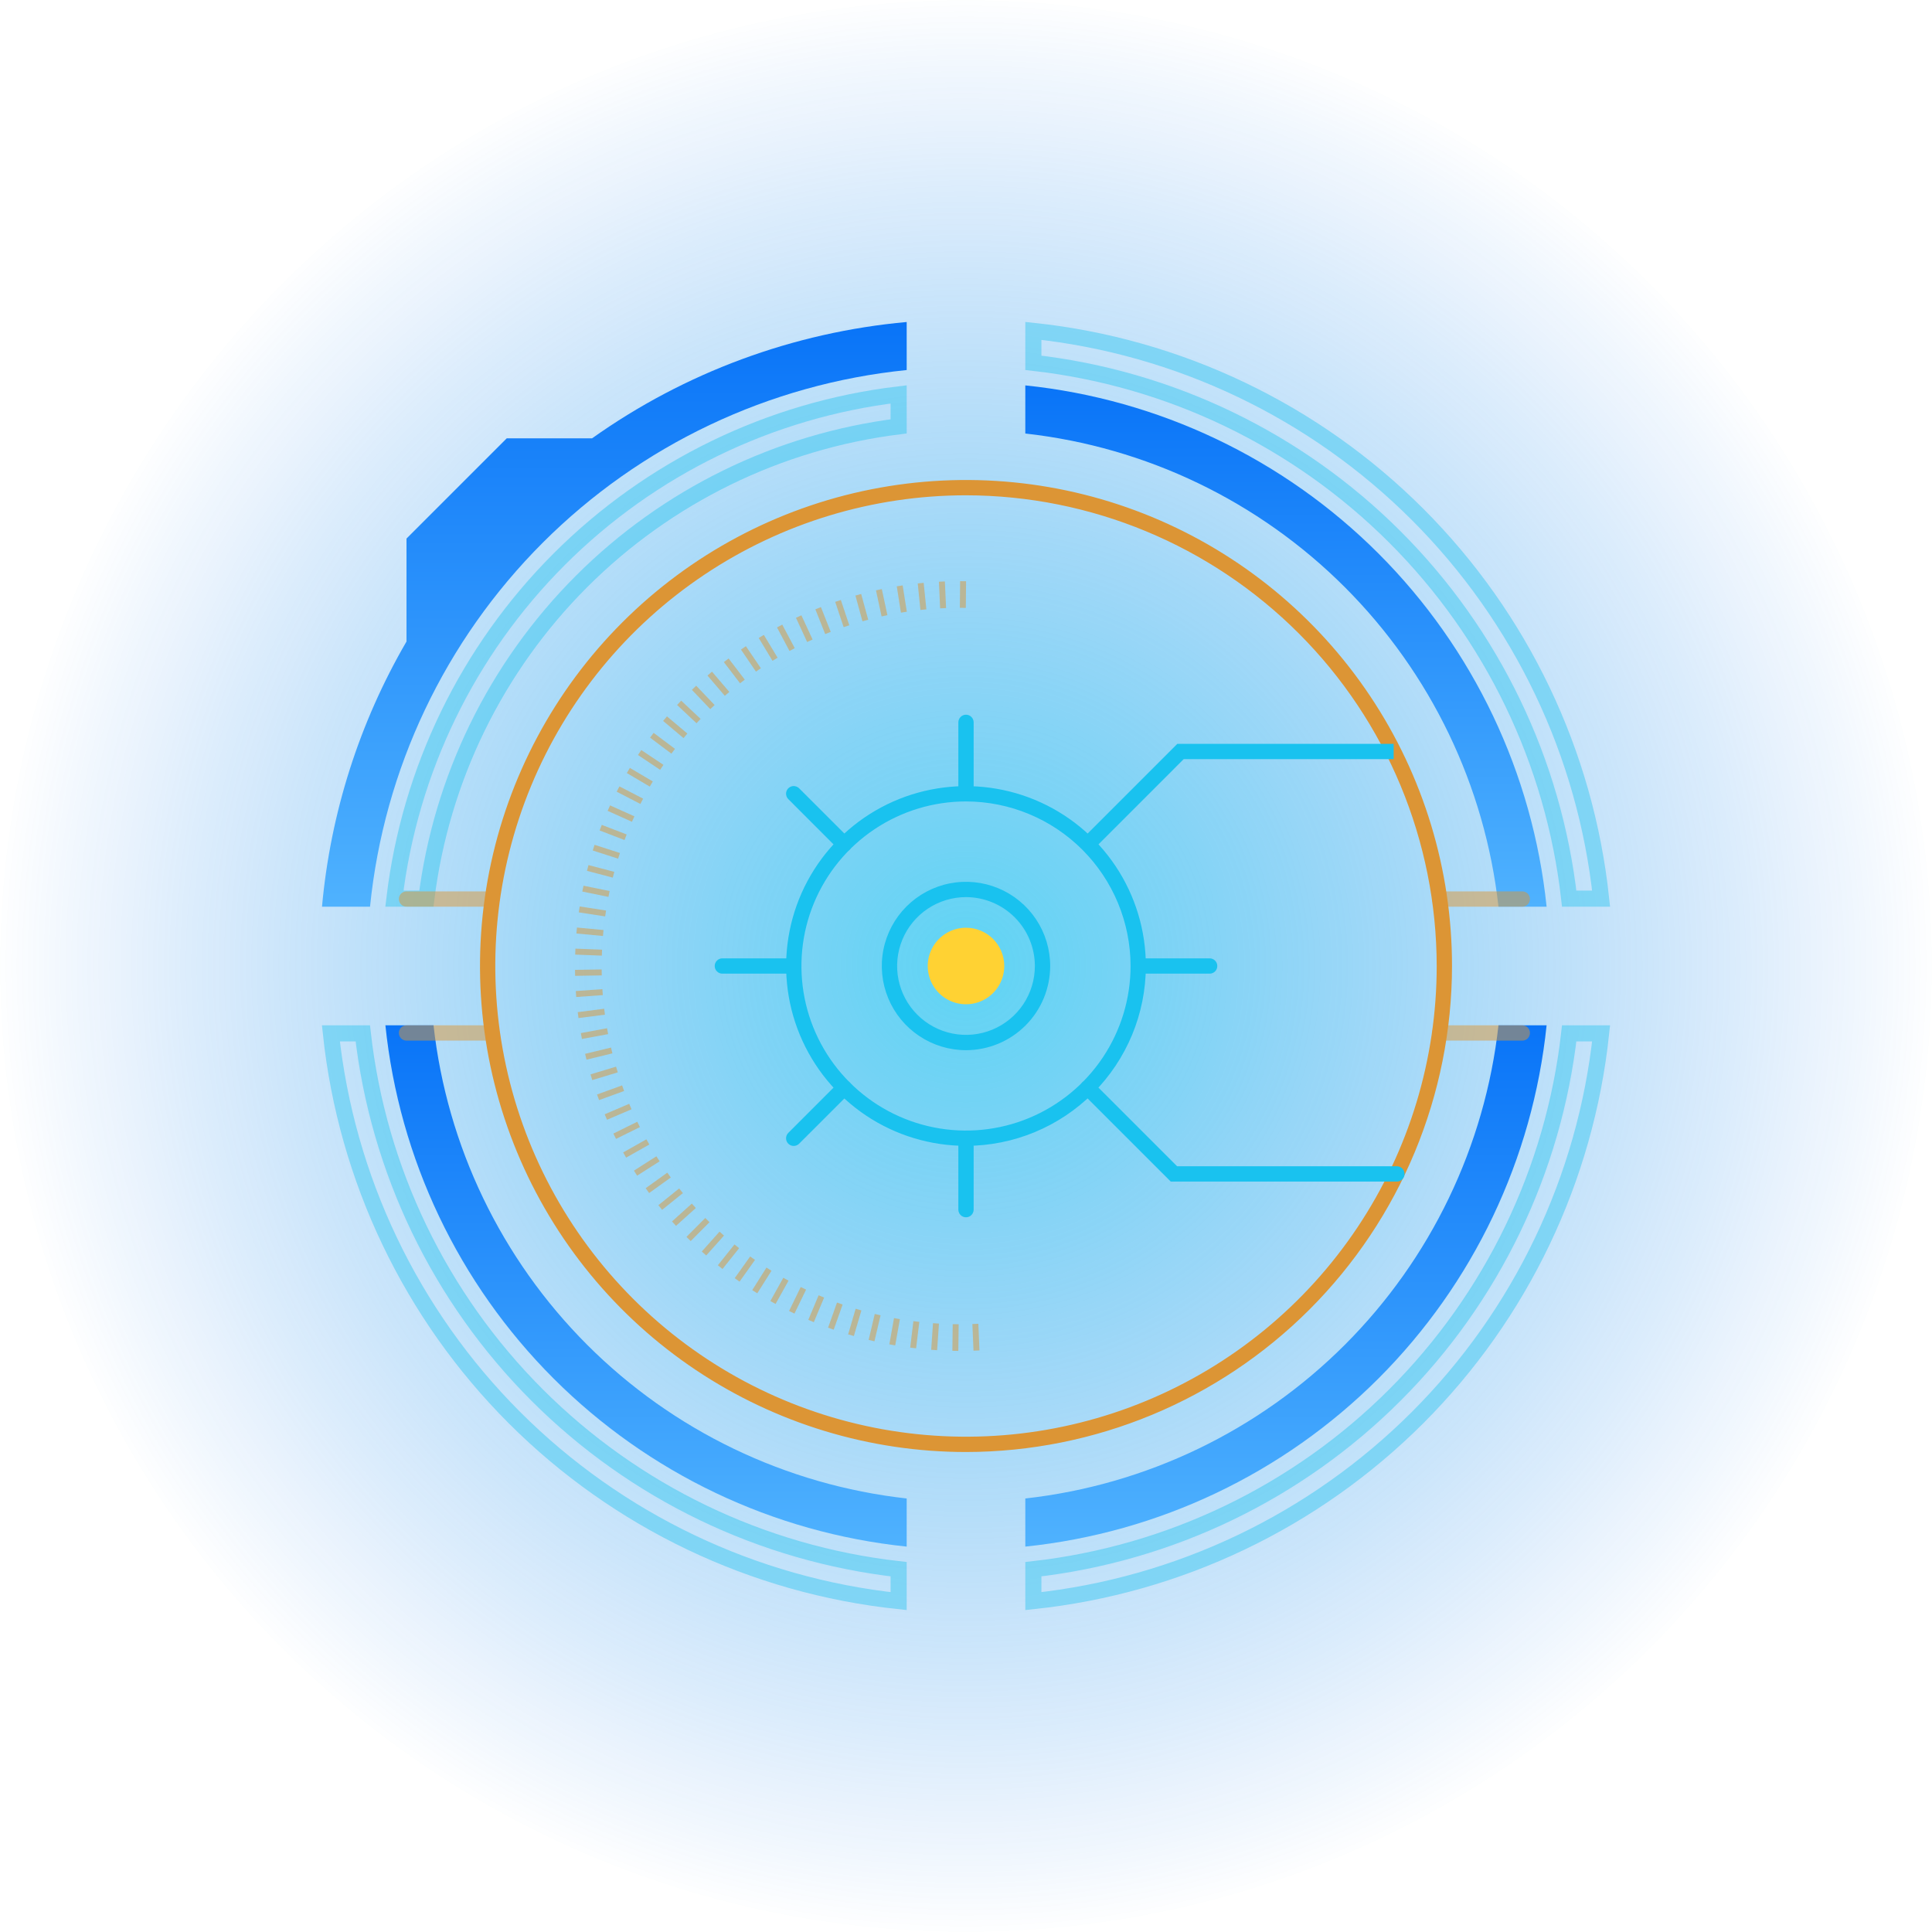 <svg width="120" height="120" viewBox="0 0 120 120" fill="none" xmlns="http://www.w3.org/2000/svg">
<circle opacity="0.7" cx="60" cy="60" r="60" fill="url(#paint0_radial_1_25)"/>
<path d="M56.316 96.062V93.073C48.81 92.235 41.812 88.869 36.471 83.529C31.131 78.188 27.765 71.19 26.927 63.684H23.938C24.798 71.978 28.485 79.723 34.381 85.619C40.277 91.515 48.022 95.202 56.316 96.062Z" fill="url(#paint1_linear_1_25)"/>
<path d="M55.816 99.448C46.797 98.49 38.372 94.47 31.951 88.049C25.53 81.628 21.51 73.203 20.552 64.184H22.534C23.494 72.675 27.307 80.595 33.356 86.644C39.405 92.693 47.325 96.505 55.816 97.466V99.448Z" stroke="#19C2EF" stroke-opacity="0.4"/>
<path d="M96.062 63.684H93.073C92.235 71.19 88.869 78.188 83.529 83.529C78.188 88.869 71.19 92.235 63.684 93.073V96.062C71.978 95.202 79.723 91.515 85.619 85.619C91.515 79.723 95.202 71.978 96.062 63.684Z" fill="url(#paint2_linear_1_25)"/>
<path d="M86.644 86.644C92.693 80.595 96.505 72.675 97.466 64.184H99.448C98.49 73.203 94.47 81.628 88.049 88.049C81.628 94.47 73.203 98.49 64.184 99.448V97.466C72.675 96.505 80.595 92.693 86.644 86.644Z" stroke="#19C2EF" stroke-opacity="0.4"/>
<path d="M64.184 20.552C73.203 21.51 81.628 25.53 88.049 31.951C94.47 38.372 98.49 46.797 99.448 55.816H97.466C96.505 47.325 92.693 39.405 86.644 33.356C80.595 27.308 72.675 23.495 64.184 22.535V20.552Z" stroke="#19C2EF" stroke-opacity="0.4"/>
<path d="M63.684 23.938V26.927C71.19 27.765 78.188 31.131 83.529 36.471C88.869 41.812 92.235 48.81 93.073 56.316H96.062C95.202 48.022 91.515 40.277 85.619 34.381C79.723 28.485 71.978 24.798 63.684 23.938Z" fill="url(#paint3_linear_1_25)"/>
<path d="M24.497 55.816C25.448 47.845 29.05 40.418 34.734 34.735C40.418 29.051 47.845 25.448 55.816 24.497V26.483C48.365 27.415 41.433 30.802 36.118 36.118C30.802 41.433 27.415 48.366 26.483 55.816H24.497Z" stroke="#19C2EF" stroke-opacity="0.4"/>
<g filter="url(#filter0_d_1_25)">
<path d="M60 90.187C54.03 90.187 48.193 88.416 43.229 85.1C38.265 81.783 34.396 77.068 32.111 71.552C29.826 66.036 29.229 59.967 30.393 54.111C31.558 48.255 34.433 42.877 38.655 38.655C42.876 34.433 48.255 31.558 54.111 30.393C59.967 29.229 66.036 29.826 71.552 32.111C77.068 34.396 81.782 38.265 85.099 43.229C88.416 48.193 90.187 54.03 90.187 60C90.178 68.003 86.994 75.676 81.335 81.335C75.676 86.995 68.003 90.178 60 90.187ZM60 30.764C54.218 30.764 48.565 32.478 43.757 35.691C38.949 38.904 35.202 43.469 32.989 48.812C30.776 54.154 30.197 60.032 31.326 65.704C32.453 71.375 35.238 76.584 39.327 80.673C43.415 84.762 48.625 87.546 54.296 88.674C59.967 89.802 65.846 89.224 71.188 87.011C76.53 84.798 81.096 81.051 84.309 76.243C87.521 71.435 89.236 65.782 89.236 60C89.227 52.249 86.144 44.818 80.663 39.337C75.182 33.856 67.751 30.773 60 30.764Z" fill="#DC9535"/>
</g>
<path d="M60 71.171C57.791 71.171 55.631 70.516 53.794 69.289C51.956 68.061 50.524 66.316 49.679 64.275C48.833 62.234 48.612 59.988 49.043 57.821C49.474 55.654 50.538 53.663 52.101 52.1C53.663 50.538 55.654 49.474 57.821 49.043C59.988 48.612 62.234 48.833 64.275 49.679C66.317 50.525 68.061 51.956 69.289 53.794C70.516 55.631 71.171 57.791 71.171 60C71.168 62.962 69.99 65.802 67.896 67.896C65.801 69.99 62.962 71.168 60 71.171ZM60 49.779C57.978 49.779 56.002 50.379 54.322 51.502C52.641 52.625 51.331 54.221 50.557 56.089C49.783 57.956 49.581 60.011 49.975 61.994C50.37 63.977 51.343 65.798 52.773 67.227C54.202 68.657 56.023 69.63 58.006 70.025C59.989 70.419 62.044 70.217 63.911 69.443C65.779 68.669 67.375 67.359 68.498 65.679C69.621 63.998 70.221 62.022 70.221 60C70.218 57.29 69.14 54.693 67.224 52.776C65.308 50.86 62.71 49.782 60 49.779Z" fill="#19C2EF"/>
<g filter="url(#filter1_d_1_25)">
<path d="M62.377 60C62.377 60.47 62.237 60.93 61.976 61.321C61.715 61.712 61.344 62.016 60.91 62.196C60.475 62.376 59.997 62.423 59.536 62.331C59.075 62.239 58.652 62.013 58.319 61.681C57.987 61.348 57.76 60.925 57.669 60.464C57.577 60.003 57.624 59.525 57.804 59.09C57.984 58.656 58.289 58.285 58.679 58.024C59.07 57.763 59.53 57.623 60 57.623C60.312 57.623 60.621 57.685 60.91 57.804C61.198 57.924 61.46 58.099 61.681 58.319C61.901 58.54 62.077 58.802 62.196 59.09C62.315 59.379 62.377 59.688 62.377 60Z" fill="#FFD233"/>
</g>
<path d="M60 75.608C59.938 75.608 59.876 75.596 59.818 75.572C59.76 75.548 59.708 75.513 59.664 75.469C59.62 75.425 59.585 75.373 59.561 75.315C59.537 75.257 59.525 75.196 59.525 75.133V70.696C59.525 70.57 59.575 70.449 59.664 70.36C59.753 70.271 59.874 70.221 60 70.221C60.126 70.221 60.247 70.271 60.336 70.36C60.425 70.449 60.475 70.57 60.475 70.696V75.133C60.475 75.195 60.463 75.257 60.439 75.315C60.415 75.373 60.38 75.425 60.336 75.469C60.292 75.513 60.24 75.548 60.182 75.572C60.124 75.596 60.062 75.608 60 75.608Z" fill="#19C2EF"/>
<path d="M60 49.779C59.874 49.779 59.753 49.729 59.664 49.64C59.575 49.551 59.525 49.43 59.525 49.304V44.867C59.525 44.741 59.575 44.62 59.664 44.531C59.753 44.442 59.874 44.392 60 44.392C60.126 44.392 60.247 44.442 60.336 44.531C60.425 44.62 60.475 44.741 60.475 44.867V49.304C60.475 49.43 60.425 49.551 60.336 49.64C60.247 49.729 60.126 49.779 60 49.779Z" fill="#19C2EF"/>
<path d="M49.304 60.475H44.867C44.741 60.475 44.62 60.425 44.531 60.336C44.442 60.247 44.392 60.126 44.392 60C44.392 59.874 44.442 59.753 44.531 59.664C44.62 59.575 44.741 59.525 44.867 59.525H49.304C49.43 59.525 49.551 59.575 49.64 59.664C49.729 59.753 49.779 59.874 49.779 60C49.779 60.126 49.729 60.247 49.64 60.336C49.551 60.425 49.43 60.475 49.304 60.475Z" fill="#19C2EF"/>
<path d="M75.133 60.475H70.696C70.57 60.475 70.449 60.425 70.36 60.336C70.271 60.247 70.221 60.126 70.221 60C70.221 59.874 70.271 59.753 70.36 59.664C70.449 59.575 70.57 59.525 70.696 59.525H75.133C75.259 59.525 75.38 59.575 75.469 59.664C75.558 59.753 75.608 59.874 75.608 60C75.608 60.126 75.558 60.247 75.469 60.336C75.38 60.425 75.259 60.475 75.133 60.475Z" fill="#19C2EF"/>
<path d="M49.299 71.176C49.205 71.176 49.113 71.148 49.035 71.096C48.957 71.044 48.896 70.969 48.86 70.883C48.824 70.796 48.815 70.7 48.833 70.608C48.851 70.516 48.897 70.431 48.963 70.365L52.1 67.227C52.145 67.183 52.197 67.148 52.255 67.124C52.312 67.1 52.374 67.088 52.437 67.088C52.499 67.088 52.561 67.1 52.619 67.124C52.676 67.148 52.729 67.183 52.773 67.227C52.817 67.271 52.852 67.324 52.876 67.381C52.9 67.439 52.912 67.501 52.912 67.563C52.912 67.626 52.9 67.688 52.876 67.745C52.852 67.803 52.817 67.855 52.773 67.9L49.635 71.037C49.591 71.081 49.539 71.116 49.481 71.14C49.423 71.164 49.362 71.176 49.299 71.176Z" fill="#19C2EF"/>
<path d="M67.9 52.773L67.227 52.101L73.125 46.203H86.563V47.153H73.519L67.9 52.773Z" fill="#19C2EF"/>
<path d="M52.437 52.912C52.374 52.912 52.312 52.9 52.255 52.876C52.197 52.852 52.145 52.817 52.1 52.773L48.963 49.635C48.919 49.591 48.884 49.539 48.86 49.481C48.836 49.423 48.823 49.362 48.823 49.299C48.823 49.237 48.836 49.175 48.859 49.117C48.883 49.059 48.918 49.007 48.962 48.962C49.007 48.918 49.059 48.883 49.117 48.859C49.175 48.836 49.237 48.823 49.299 48.823C49.362 48.823 49.423 48.836 49.481 48.86C49.539 48.884 49.591 48.919 49.635 48.963L52.773 52.101C52.839 52.167 52.885 52.252 52.903 52.344C52.921 52.436 52.912 52.532 52.876 52.619C52.84 52.706 52.779 52.78 52.701 52.832C52.623 52.884 52.531 52.912 52.437 52.912Z" fill="#19C2EF"/>
<path d="M86.765 73.39H72.718L67.227 67.9C67.138 67.81 67.088 67.689 67.088 67.564C67.088 67.438 67.138 67.317 67.227 67.228C67.317 67.138 67.437 67.088 67.563 67.088C67.689 67.088 67.81 67.138 67.899 67.227L73.112 72.439H86.765C86.891 72.439 87.012 72.489 87.101 72.579C87.191 72.668 87.24 72.789 87.24 72.915C87.24 73.041 87.191 73.162 87.101 73.251C87.012 73.34 86.891 73.39 86.765 73.39Z" fill="#19C2EF"/>
<path d="M60 65.229C58.966 65.229 57.955 64.923 57.095 64.348C56.235 63.773 55.565 62.957 55.169 62.001C54.773 61.046 54.669 59.994 54.871 58.98C55.073 57.966 55.571 57.034 56.302 56.303C57.034 55.571 57.965 55.073 58.98 54.871C59.994 54.67 61.046 54.773 62.001 55.169C62.957 55.565 63.773 56.235 64.348 57.095C64.922 57.955 65.229 58.966 65.229 60C65.228 61.387 64.676 62.716 63.696 63.696C62.716 64.676 61.386 65.228 60 65.229ZM60 55.721C59.154 55.721 58.327 55.972 57.623 56.443C56.919 56.913 56.371 57.581 56.047 58.363C55.723 59.144 55.639 60.005 55.804 60.835C55.969 61.664 56.376 62.427 56.974 63.025C57.573 63.624 58.335 64.031 59.165 64.196C59.995 64.361 60.855 64.277 61.637 63.953C62.419 63.629 63.087 63.081 63.557 62.377C64.027 61.674 64.278 60.846 64.278 60C64.277 58.866 63.826 57.778 63.024 56.976C62.222 56.174 61.134 55.723 60 55.721Z" fill="#19C2EF"/>
<g opacity="0.5">
<path d="M60.005 36.101L59.989 37.757L59.618 37.753L59.635 36.097L60.005 36.101Z" fill="#DC9535"/>
<path d="M58.688 36.114L58.763 37.769L58.393 37.786L58.318 36.131L58.688 36.114Z" fill="#DC9535"/>
<path d="M57.371 36.201L57.538 37.849L57.169 37.886L57.002 36.238L57.371 36.201Z" fill="#DC9535"/>
<path d="M56.066 36.36L56.324 37.996L55.958 38.053L55.7 36.418L56.066 36.36Z" fill="#DC9535"/>
<path d="M54.771 36.59L55.119 38.21L54.757 38.288L54.409 36.669L54.771 36.59Z" fill="#DC9535"/>
<path d="M53.489 36.894L53.926 38.491L53.569 38.589L53.132 36.991L53.489 36.894Z" fill="#DC9535"/>
<path d="M52.227 37.267L52.752 38.837L52.401 38.955L51.876 37.384L52.227 37.267Z" fill="#DC9535"/>
<path d="M50.989 37.708L51.599 39.248L51.255 39.384L50.644 37.845L50.989 37.708Z" fill="#DC9535"/>
<path d="M49.776 38.218L50.471 39.721L50.134 39.877L49.439 38.373L49.776 38.218Z" fill="#DC9535"/>
<path d="M48.587 38.796L49.364 40.259L49.037 40.433L48.261 38.97L48.587 38.796Z" fill="#DC9535"/>
<path d="M47.443 39.434L48.298 40.852L47.981 41.043L47.125 39.625L47.443 39.434Z" fill="#DC9535"/>
<path d="M46.328 40.136L47.26 41.506L46.953 41.714L46.022 40.345L46.328 40.136Z" fill="#DC9535"/>
<path d="M45.254 40.899L46.26 42.215L45.965 42.44L44.96 41.124L45.254 40.899Z" fill="#DC9535"/>
<path d="M44.224 41.718L45.3 42.978L45.018 43.219L43.942 41.959L44.224 41.718Z" fill="#DC9535"/>
<path d="M43.242 42.591L44.386 43.79L44.117 44.046L42.974 42.847L43.242 42.591Z" fill="#DC9535"/>
<path d="M42.309 43.518L43.516 44.652L43.262 44.922L42.055 43.788L42.309 43.518Z" fill="#DC9535"/>
<path d="M41.426 44.495L42.694 45.562L42.455 45.845L41.188 44.779L41.426 44.495Z" fill="#DC9535"/>
<path d="M40.6 45.52L41.924 46.514L41.701 46.81L40.377 45.816L40.6 45.52Z" fill="#DC9535"/>
<path d="M39.831 46.587L41.208 47.507L41.002 47.815L39.625 46.895L39.831 46.587Z" fill="#DC9535"/>
<path d="M39.122 47.696L40.547 48.538L40.359 48.857L38.933 48.015L39.122 47.696Z" fill="#DC9535"/>
<path d="M38.474 48.844L39.945 49.606L39.775 49.935L38.304 49.173L38.474 48.844Z" fill="#DC9535"/>
<path d="M37.893 50.025L39.403 50.704L39.251 51.042L37.74 50.363L37.893 50.025Z" fill="#DC9535"/>
<path d="M37.377 51.235L38.923 51.83L38.79 52.176L37.244 51.581L37.377 51.235Z" fill="#DC9535"/>
<path d="M36.929 52.474L38.506 52.981L38.392 53.334L36.816 52.826L36.929 52.474Z" fill="#DC9535"/>
<path d="M36.552 53.732L38.154 54.152L38.06 54.511L36.458 54.09L36.552 53.732Z" fill="#DC9535"/>
<path d="M36.243 55.013L37.865 55.345L37.791 55.708L36.168 55.376L36.243 55.013Z" fill="#DC9535"/>
<path d="M36.006 56.302L37.643 56.554L37.587 56.92L35.95 56.669L36.006 56.302Z" fill="#DC9535"/>
<path d="M35.837 57.612L37.486 57.766L37.451 58.135L35.802 57.981L35.837 57.612Z" fill="#DC9535"/>
<path d="M35.74 58.922L37.395 58.986L37.381 59.356L35.726 59.292L35.74 58.922Z" fill="#DC9535"/>
<path d="M35.715 60.241L37.371 60.213L37.377 60.584L35.722 60.611L35.715 60.241Z" fill="#DC9535"/>
<path d="M35.763 61.556L37.415 61.438L37.442 61.807L35.79 61.926L35.763 61.556Z" fill="#DC9535"/>
<path d="M35.884 62.866L37.526 62.656L37.573 63.023L35.931 63.234L35.884 62.866Z" fill="#DC9535"/>
<path d="M36.077 64.167L37.705 63.866L37.772 64.231L36.144 64.531L36.077 64.167Z" fill="#DC9535"/>
<path d="M36.342 65.456L37.951 65.066L38.038 65.426L36.429 65.816L36.342 65.456Z" fill="#DC9535"/>
<path d="M36.678 66.731L38.264 66.252L38.371 66.607L36.785 67.086L36.678 66.731Z" fill="#DC9535"/>
<path d="M37.083 67.981L38.639 67.415L38.766 67.763L37.21 68.329L37.083 67.981Z" fill="#DC9535"/>
<path d="M37.558 69.21L39.081 68.559L39.226 68.899L37.703 69.55L37.558 69.21Z" fill="#DC9535"/>
<path d="M38.098 70.407L39.583 69.674L39.747 70.006L38.262 70.739L38.098 70.407Z" fill="#DC9535"/>
<path d="M38.706 71.579L40.149 70.765L40.331 71.088L38.889 71.902L38.706 71.579Z" fill="#DC9535"/>
<path d="M39.375 72.71L40.77 71.819L40.97 72.131L39.574 73.022L39.375 72.71Z" fill="#DC9535"/>
<path d="M40.103 73.802L41.448 72.835L41.664 73.136L40.32 74.103L40.103 73.802Z" fill="#DC9535"/>
<path d="M40.893 74.856L42.183 73.817L42.416 74.106L41.126 75.145L40.893 74.856Z" fill="#DC9535"/>
<path d="M41.74 75.865L42.971 74.757L43.219 75.033L41.988 76.141L41.74 75.865Z" fill="#DC9535"/>
<path d="M42.638 76.825L43.806 75.651L44.069 75.912L42.901 77.086L42.638 76.825Z" fill="#DC9535"/>
<path d="M43.589 77.734L44.691 76.499L44.968 76.745L43.865 77.981L43.589 77.734Z" fill="#DC9535"/>
<path d="M44.587 78.589L45.62 77.295L45.909 77.526L44.877 78.82L44.587 78.589Z" fill="#DC9535"/>
<path d="M45.633 79.39L46.593 78.041L46.895 78.255L45.935 79.605L45.633 79.39Z" fill="#DC9535"/>
<path d="M46.722 80.132L47.606 78.732L47.919 78.929L47.035 80.33L46.722 80.132Z" fill="#DC9535"/>
<path d="M47.848 80.812L48.653 79.364L48.977 79.544L48.172 80.992L47.848 80.812Z" fill="#DC9535"/>
<path d="M49.011 81.428L49.735 79.938L50.068 80.1L49.345 81.59L49.011 81.428Z" fill="#DC9535"/>
<path d="M50.206 81.979L50.846 80.451L51.188 80.594L50.548 82.122L50.206 81.979Z" fill="#DC9535"/>
<path d="M51.434 82.464L51.988 80.903L52.337 81.027L51.783 82.588L51.434 82.464Z" fill="#DC9535"/>
<path d="M52.68 82.878L53.146 81.289L53.502 81.394L53.035 82.982L52.68 82.878Z" fill="#DC9535"/>
<path d="M53.953 83.224L54.332 81.612L54.693 81.697L54.314 83.309L53.953 83.224Z" fill="#DC9535"/>
<path d="M55.239 83.499L55.529 81.869L55.894 81.934L55.604 83.565L55.239 83.499Z" fill="#DC9535"/>
<path d="M56.533 83.704L56.732 82.06L57.1 82.104L56.901 83.748L56.533 83.704Z" fill="#DC9535"/>
<path d="M57.837 83.838L57.95 82.186L58.32 82.211L58.207 83.863L57.837 83.838Z" fill="#DC9535"/>
<path d="M59.153 83.901L59.174 82.245L59.545 82.25L59.523 83.907L59.153 83.901Z" fill="#DC9535"/>
<path d="M60.466 83.893L60.396 82.238L60.767 82.222L60.836 83.877L60.466 83.893Z" fill="#DC9535"/>
<path d="M94.552 56.316H89.426C89.3 56.316 89.179 56.265 89.09 56.176C89.001 56.087 88.95 55.966 88.95 55.84C88.95 55.714 89.001 55.593 89.09 55.504C89.179 55.415 89.3 55.365 89.426 55.365H94.552C94.679 55.365 94.8 55.415 94.889 55.504C94.978 55.593 95.028 55.714 95.028 55.84C95.028 55.966 94.978 56.087 94.889 56.176C94.8 56.265 94.679 56.316 94.552 56.316Z" fill="#DC9535"/>
<path d="M94.553 64.635H89.426C89.3 64.635 89.179 64.585 89.09 64.495C89.001 64.406 88.951 64.285 88.951 64.159C88.951 64.033 89.001 63.912 89.09 63.823C89.179 63.734 89.3 63.684 89.426 63.684H94.553C94.679 63.684 94.799 63.734 94.889 63.823C94.978 63.912 95.028 64.033 95.028 64.159C95.028 64.285 94.978 64.406 94.889 64.495C94.799 64.585 94.679 64.635 94.553 64.635Z" fill="#DC9535"/>
<path d="M30.376 56.316H25.249C25.123 56.316 25.002 56.265 24.913 56.176C24.824 56.087 24.774 55.966 24.774 55.84C24.774 55.714 24.824 55.593 24.913 55.504C25.002 55.415 25.123 55.365 25.249 55.365H30.376C30.502 55.365 30.623 55.415 30.712 55.504C30.801 55.593 30.851 55.714 30.851 55.84C30.851 55.966 30.801 56.087 30.712 56.176C30.623 56.265 30.502 56.316 30.376 56.316Z" fill="#DC9535"/>
<path d="M30.376 64.635H25.249C25.123 64.635 25.002 64.585 24.913 64.495C24.824 64.406 24.774 64.285 24.774 64.159C24.774 64.033 24.824 63.912 24.913 63.823C25.002 63.734 25.123 63.684 25.249 63.684H30.376C30.502 63.684 30.623 63.734 30.712 63.823C30.801 63.912 30.851 64.033 30.851 64.159C30.851 64.285 30.801 64.406 30.712 64.495C30.623 64.585 30.502 64.635 30.376 64.635Z" fill="#DC9535"/>
</g>
<path d="M36.776 27.224H31.476L25.249 33.451V39.846C22.317 44.887 20.526 50.508 20 56.316H22.983C23.846 47.77 27.636 39.784 33.709 33.71C39.783 27.636 47.769 23.847 56.316 22.984V20C49.278 20.638 42.536 23.13 36.776 27.224Z" fill="url(#paint4_linear_1_25)"/>
<defs>
<filter id="filter0_d_1_25" x="24.813" y="24.813" width="70.374" height="70.374" filterUnits="userSpaceOnUse" color-interpolation-filters="sRGB">
<feFlood flood-opacity="0" result="BackgroundImageFix"/>
<feColorMatrix in="SourceAlpha" type="matrix" values="0 0 0 0 0 0 0 0 0 0 0 0 0 0 0 0 0 0 127 0" result="hardAlpha"/>
<feOffset/>
<feGaussianBlur stdDeviation="2.5"/>
<feComposite in2="hardAlpha" operator="out"/>
<feColorMatrix type="matrix" values="0 0 0 0 0.976 0 0 0 0 0.812 0 0 0 0 0.302 0 0 0 0.5 0"/>
<feBlend mode="normal" in2="BackgroundImageFix" result="effect1_dropShadow_1_25"/>
<feBlend mode="normal" in="SourceGraphic" in2="effect1_dropShadow_1_25" result="shape"/>
</filter>
<filter id="filter1_d_1_25" x="47.623" y="47.623" width="24.754" height="24.754" filterUnits="userSpaceOnUse" color-interpolation-filters="sRGB">
<feFlood flood-opacity="0" result="BackgroundImageFix"/>
<feColorMatrix in="SourceAlpha" type="matrix" values="0 0 0 0 0 0 0 0 0 0 0 0 0 0 0 0 0 0 127 0" result="hardAlpha"/>
<feOffset/>
<feGaussianBlur stdDeviation="5"/>
<feComposite in2="hardAlpha" operator="out"/>
<feColorMatrix type="matrix" values="0 0 0 0 1 0 0 0 0 0.584 0 0 0 0 0.004 0 0 0 1 0"/>
<feBlend mode="normal" in2="BackgroundImageFix" result="effect1_dropShadow_1_25"/>
<feBlend mode="normal" in="SourceGraphic" in2="effect1_dropShadow_1_25" result="shape"/>
</filter>
<radialGradient id="paint0_radial_1_25" cx="0" cy="0" r="1" gradientUnits="userSpaceOnUse" gradientTransform="translate(60 60) rotate(90) scale(60)">
<stop stop-color="#19C2EF"/>
<stop offset="1" stop-color="#056CE9" stop-opacity="0"/>
</radialGradient>
<linearGradient id="paint1_linear_1_25" x1="40.127" y1="63.684" x2="40.127" y2="96.062" gradientUnits="userSpaceOnUse">
<stop stop-color="#0974F8"/>
<stop offset="1" stop-color="#4FB2FE"/>
</linearGradient>
<linearGradient id="paint2_linear_1_25" x1="79.873" y1="63.684" x2="79.873" y2="96.062" gradientUnits="userSpaceOnUse">
<stop stop-color="#0974F8"/>
<stop offset="1" stop-color="#4FB2FE"/>
</linearGradient>
<linearGradient id="paint3_linear_1_25" x1="79.873" y1="23.938" x2="79.873" y2="56.316" gradientUnits="userSpaceOnUse">
<stop stop-color="#0974F8"/>
<stop offset="1" stop-color="#4FB2FE"/>
</linearGradient>
<linearGradient id="paint4_linear_1_25" x1="38.158" y1="20" x2="38.158" y2="56.316" gradientUnits="userSpaceOnUse">
<stop stop-color="#0974F8"/>
<stop offset="1" stop-color="#4FB2FE"/>
</linearGradient>
</defs>
</svg>
